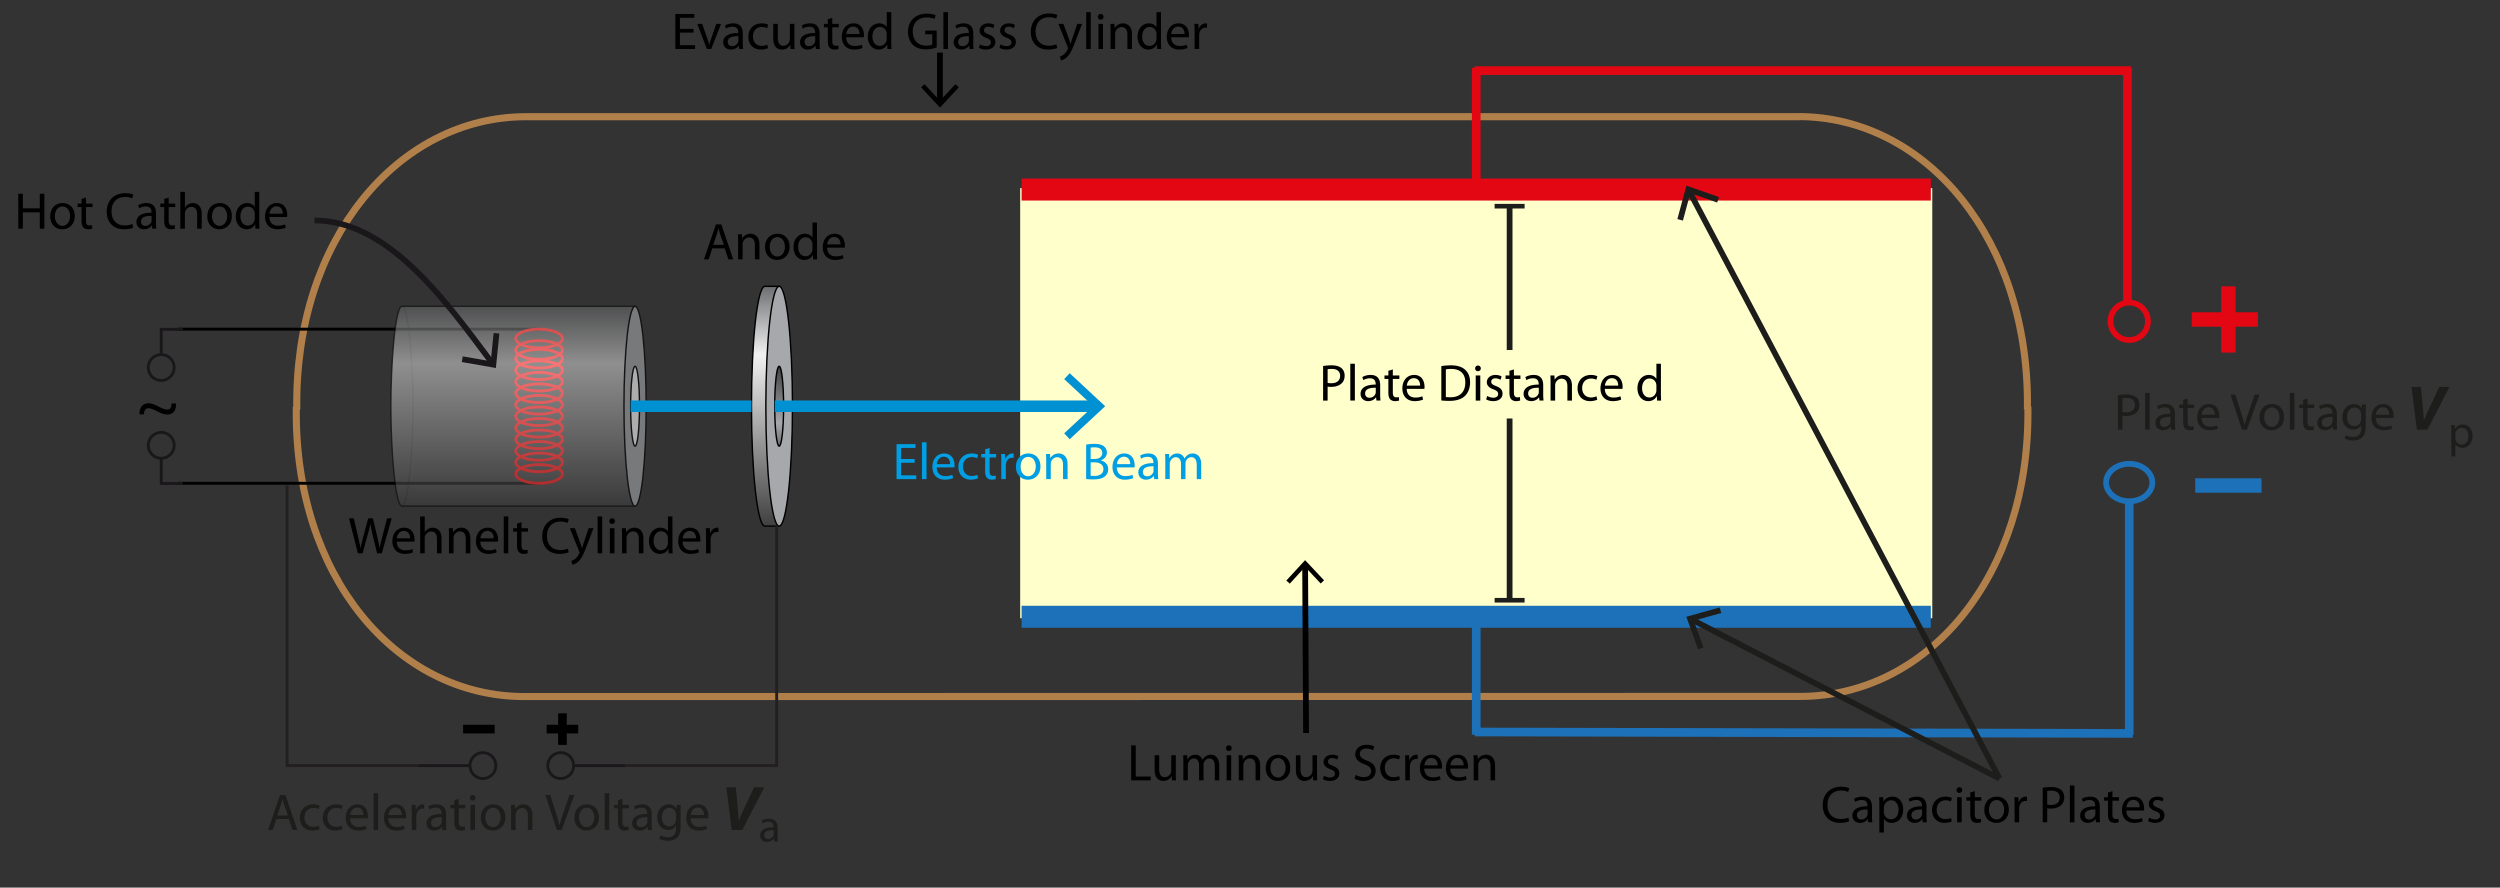 <svg xmlns="http://www.w3.org/2000/svg" width="867.5" height="308" viewBox="25.25 -54.75 867.5 308">
	<rect x="25.25" y="-54.75" width="867.5" height="308" fill="#333333" stroke="none"/>
	<g fill="none" stroke="#B17F4A" stroke-width="2.459" stroke-miterlimit="10">
		<path
			d="M128.073 86.349c-.953 58.811 34.735 100.604 79.116 100.604M128.243 87.332c-.953-58.81 35.148-101.587 79.529-101.587M728.927 86.305c.952 58.811-34.736 100.604-79.117 100.604M728.756 87.289c.954-58.811-35.147-101.587-79.528-101.587M207.772-14.255h442.124M207.189 186.953l442.621-.044" />
	</g>
	<path fill="#FFC" stroke="#FFC" d="M379.75 11.027h315.5v148.241h-315.5z" />
	<g fill="none">
		<ellipse stroke="red" cx="212.313" cy="66.706" rx="8.103" ry="3.241" />
		<ellipse stroke="red" cx="212.313" cy="69.706" rx="8.103" ry="3.241" />
		<ellipse stroke="red" cx="212.313" cy="73.706" rx="8.103" ry="3.241" />
		<ellipse stroke="red" cx="212.313" cy="77.706" rx="8.103" ry="3.241" />
		<ellipse stroke="red" cx="212.313" cy="81.706" rx="8.103" ry="3.241" />
		<ellipse stroke="red" cx="212.313" cy="85.706" rx="8.103" ry="3.241" />
		<ellipse stroke="red" cx="212.313" cy="89.706" rx="8.103" ry="3.241" />
		<ellipse stroke="red" cx="212.313" cy="93.706" rx="8.103" ry="3.241" />
		<ellipse stroke="red" cx="212.313" cy="97.706" rx="8.103" ry="3.242" />
		<ellipse stroke="red" cx="212.313" cy="101.706" rx="8.103" ry="3.242" />
		<ellipse stroke="red" cx="212.313" cy="105.706" rx="8.103" ry="3.242" />
		<path stroke="#000" d="M212.313 59.465H86.877" />
		<ellipse stroke="red" cx="212.313" cy="62.706" rx="8.103" ry="3.241" />
		<path stroke="#000" d="M212.313 112.947H86.877" />
		<ellipse stroke="red" cx="212.313" cy="109.706" rx="8.103" ry="3.242" />
	</g>
	<g opacity=".6">
		<path fill="none" stroke="#000" stroke-width=".5"
			d="M164.728 51.54c2.358 0 3.854 20.654 3.854 34.667 0 14.012-1.61 34.667-3.854 34.667" />
		<linearGradient id="prefix__a" gradientUnits="userSpaceOnUse" x1="725.949" y1="-378.172" x2="725.949" y2="-308.838"
			gradientTransform="matrix(1 0 0 -1 -522.701 -257.298)">
			<stop offset="0" stop-color="#404041" />
			<stop offset=".715" stop-color="#f1f1f2" />
			<stop offset="1" stop-color="#6d6e70" />
		</linearGradient>
		<path opacity=".8" fill="url(#prefix__a)" stroke="#000" stroke-width=".5"
			d="M245.617 120.873h-80.888c-2.354 0-3.852-19.545-3.852-34.667s1.498-34.667 3.852-34.667h80.888v69.334z" />
		<ellipse fill="#A6A8AB" stroke="#000" stroke-width=".5" cx="245.617" cy="86.206" rx="3.854" ry="34.667" />
		<ellipse fill="#FFF" stroke="#000" stroke-width=".5" cx="245.619" cy="86.206" rx="1.541" ry="13.868" />
	</g>
	<linearGradient id="prefix__b" gradientUnits="userSpaceOnUse" x1="813.517" y1="-385.105" x2="813.517" y2="-301.903"
		gradientTransform="matrix(1 0 0 -1 -522.701 -257.298)">
		<stop offset="0" stop-color="#404041" />
		<stop offset=".715" stop-color="#f1f1f2" />
		<stop offset="1" stop-color="#6d6e70" />
	</linearGradient>
	<path fill="url(#prefix__b)" stroke="#000" stroke-width=".5"
		d="M295.619 44.606v83.201h-4.983c-2.554 0-4.622-18.627-4.622-41.602 0-22.976 2.068-41.601 4.622-41.601l4.983.002z" />
	<ellipse fill="#A6A8AB" stroke="#000" stroke-width=".5" cx="295.619" cy="86.206" rx="4.621" ry="41.601" />
	<linearGradient id="prefix__c" gradientUnits="userSpaceOnUse" x1="818.32" y1="-357.373" x2="818.32" y2="-329.637"
		gradientTransform="matrix(1 0 0 -1 -522.701 -257.298)">
		<stop offset="0" stop-color="#6d6e70" />
		<stop offset=".285" stop-color="#a6a8ab" />
		<stop offset="1" stop-color="#404041" />
	</linearGradient>
	<ellipse fill="url(#prefix__c)" stroke="#000" stroke-width=".5" cx="295.619" cy="86.206" rx="1.541" ry="13.868" />
	<g fill="none">
		<g stroke="#1A171B">
			<circle cx="81.194" cy="99.776" r="4.5" />
			<circle cx="81.194" cy="72.776" r="4.5" />
			<path d="M81.194 68.276v-8.742h7.5M81.194 104.276v8.74h7.5" />
		</g>
		<g stroke="#1A171B">
			<circle cx="192.823" cy="210.911" r="4.5" />
			<circle cx="219.823" cy="210.911" r="4.5" />
			<path d="M224.323 210.911h18M188.323 210.911h-18" />
		</g>
		<path stroke="#231F20" d="M294.76 127.611v83.3h-52.437M124.885 113.722v97.189h45.438" />
	</g>
	<path fill="none" stroke="#1A171B" stroke-width="2" d="M134.38 21.75c25.788 0 45.783 28.281 61.643 49.464" />
	<path fill="#1A171B" d="M185.491 70.877l.344-1.972 9.713 1.703.988-9.813 1.992.202-1.206 11.951z" />
	<path
		d="M33.185 12.474v5.078h5.87v-5.078h1.584V24.61h-1.584v-5.69h-5.87v5.689H31.6V12.474h1.585zM51.186 20.18c0 3.223-2.25 4.627-4.339 4.627-2.34 0-4.177-1.729-4.177-4.483 0-2.899 1.927-4.609 4.321-4.609 2.503 0 4.195 1.818 4.195 4.465zm-6.896.09c0 1.909 1.081 3.349 2.629 3.349 1.512 0 2.646-1.422 2.646-3.385 0-1.476-.738-3.331-2.611-3.331-1.854.001-2.664 1.729-2.664 3.367zM55.091 13.806v2.088h2.269v1.207h-2.269v4.7c0 1.08.306 1.692 1.188 1.692.432 0 .685-.036.918-.108l.072 1.207a4.32 4.32 0 01-1.405.216c-.738 0-1.333-.252-1.71-.667-.432-.486-.612-1.26-.612-2.287v-4.753h-1.35v-1.207h1.35v-1.62l1.549-.468zM71.472 24.232c-.558.288-1.729.576-3.205.576-3.421 0-5.978-2.161-5.978-6.158 0-3.817 2.575-6.374 6.338-6.374 1.494 0 2.466.324 2.881.54l-.396 1.278c-.576-.288-1.422-.504-2.431-.504-2.845 0-4.735 1.819-4.735 5.006 0 2.989 1.71 4.879 4.646 4.879.972 0 1.944-.198 2.575-.504l.305 1.261zM79.391 22.521c0 .756.036 1.495.126 2.089h-1.422l-.126-1.098h-.054c-.486.684-1.422 1.296-2.665 1.296-1.765 0-2.665-1.243-2.665-2.503 0-2.106 1.873-3.259 5.239-3.241v-.18c0-.702-.198-2.017-1.98-1.999-.828 0-1.674.234-2.287.648l-.36-1.063c.72-.45 1.783-.756 2.881-.756 2.665 0 3.313 1.818 3.313 3.547v3.26zm-1.53-2.359c-1.729-.036-3.691.27-3.691 1.962 0 1.044.684 1.513 1.476 1.513 1.152 0 1.891-.72 2.143-1.458.054-.18.072-.36.072-.504v-1.513zM83.782 13.806v2.088h2.269v1.207h-2.269v4.7c0 1.08.306 1.692 1.188 1.692.432 0 .685-.036.918-.108l.072 1.207a4.318 4.318 0 01-1.404.216c-.738 0-1.332-.252-1.71-.667-.432-.486-.612-1.26-.612-2.287v-4.753h-1.35v-1.207h1.35v-1.62l1.548-.468zM87.832 11.826h1.584v5.456h.036c.252-.45.648-.864 1.134-1.134a3.247 3.247 0 011.62-.432c1.17 0 3.043.72 3.043 3.709v5.186h-1.584v-5.005c0-1.405-.522-2.575-2.017-2.575-1.026 0-1.818.72-2.125 1.566-.09.234-.108.468-.108.756v5.258h-1.584V11.826zM105.708 20.18c0 3.223-2.25 4.627-4.339 4.627-2.34 0-4.177-1.729-4.177-4.483 0-2.899 1.927-4.609 4.321-4.609 2.502 0 4.195 1.818 4.195 4.465zm-6.896.09c0 1.909 1.081 3.349 2.629 3.349 1.512 0 2.646-1.422 2.646-3.385 0-1.476-.738-3.331-2.611-3.331-1.854.001-2.664 1.729-2.664 3.367zM115.212 11.826v10.533c0 .774.036 1.656.072 2.25h-1.404l-.072-1.513h-.054c-.468.973-1.513 1.711-2.935 1.711-2.106 0-3.745-1.783-3.745-4.43-.018-2.898 1.801-4.663 3.907-4.663 1.351 0 2.233.63 2.629 1.314h.036v-5.204h1.566zm-1.567 7.616a2.81 2.81 0 00-.072-.667c-.234-.99-1.098-1.818-2.287-1.818-1.639 0-2.611 1.44-2.611 3.349 0 1.765.882 3.223 2.575 3.223 1.063 0 2.035-.721 2.323-1.891.054-.216.072-.432.072-.685v-1.511zM118.738 20.54c.036 2.143 1.386 3.025 2.989 3.025 1.134 0 1.836-.198 2.413-.45l.288 1.134c-.558.252-1.53.559-2.917.559-2.683 0-4.286-1.783-4.286-4.412 0-2.628 1.548-4.681 4.087-4.681 2.863 0 3.601 2.484 3.601 4.087 0 .324-.018.559-.054.738h-6.121zm4.645-1.134c.018-.99-.414-2.557-2.196-2.557-1.621 0-2.305 1.458-2.431 2.557h4.627z" />
	<path fill="#E30613" stroke="#E30613" stroke-width="7.622" stroke-miterlimit="10" d="M379.75 11.027h315.5" />
	<path fill="#1D71B8" stroke="#1D71B8" stroke-width="7.622" stroke-miterlimit="10" d="M379.75 159.268h315.5" />
	<path fill="#E30613" stroke="#E30613" stroke-width="3" stroke-miterlimit="10" d="M537.5 9.674v-40.927" />
	<path fill="#1D71B8" stroke="#1D71B8" stroke-width="3" stroke-miterlimit="10" d="M537.5 200.195v-40.927" />
	<path fill="#E30613" stroke="#E30613" stroke-width="5" stroke-miterlimit="10"
		d="M785.76 56.105h23M798.494 44.605v23" />
	<path fill="#1D71B8" stroke="#1D71B8" stroke-width="5" stroke-miterlimit="10" d="M786.994 113.722h23" />
	<circle fill="none" stroke="#E30613" stroke-width="2" stroke-miterlimit="10" cx="764.087" cy="56.747" r="6.5" />
	<ellipse fill="none" stroke="#1D71B8" stroke-width="2" stroke-miterlimit="10" cx="764.087" cy="112.695" rx="8.022"
		ry="6.5" />
	<path
		d="M484.369 72.256a18.154 18.154 0 013.007-.234c1.548 0 2.683.36 3.403 1.008.648.576 1.063 1.459 1.063 2.539 0 1.099-.324 1.963-.938 2.593-.846.883-2.178 1.332-3.709 1.332-.468 0-.9-.018-1.26-.107v4.861h-1.566V72.256zm1.566 5.852c.342.09.773.126 1.297.126 1.891 0 3.043-.937 3.043-2.575 0-1.62-1.152-2.395-2.863-2.395-.685 0-1.207.054-1.477.126v4.718zM493.801 71.463h1.585v12.784h-1.585V71.463zM504.171 82.158c0 .757.036 1.495.126 2.089h-1.422l-.127-1.099h-.053c-.486.685-1.424 1.297-2.666 1.297-1.764 0-2.664-1.242-2.664-2.503 0-2.106 1.873-3.259 5.239-3.241v-.18c0-.702-.198-2.017-1.98-1.999-.828 0-1.675.234-2.286.648l-.361-1.063c.721-.45 1.783-.756 2.881-.756 2.666 0 3.313 1.818 3.313 3.547v3.26zM502.64 79.8c-1.729-.036-3.691.27-3.691 1.963 0 1.044.685 1.512 1.477 1.512 1.152 0 1.891-.72 2.143-1.458.055-.18.072-.36.072-.504V79.8zM508.562 73.445v2.088h2.268v1.207h-2.268v4.699c0 1.08.305 1.692 1.188 1.692.432 0 .685-.036.918-.108l.072 1.207a4.346 4.346 0 01-1.404.216c-.738 0-1.332-.252-1.711-.666-.432-.486-.611-1.261-.611-2.287V76.74h-1.351v-1.207h1.351v-1.62l1.548-.468zM513.385 80.178c.036 2.143 1.386 3.025 2.989 3.025 1.134 0 1.836-.198 2.412-.45l.288 1.134c-.558.252-1.53.559-2.917.559-2.683 0-4.285-1.782-4.285-4.411s1.549-4.682 4.088-4.682c2.862 0 3.601 2.484 3.601 4.087 0 .324-.019.559-.054.738h-6.122zm4.646-1.134c.018-.99-.414-2.558-2.197-2.558-1.62 0-2.305 1.459-2.43 2.558h4.627zM525.39 72.292c.955-.162 2.09-.271 3.332-.271 2.25 0 3.854.54 4.915 1.513 1.099.99 1.729 2.395 1.729 4.357 0 1.98-.63 3.601-1.747 4.717-1.152 1.135-3.024 1.747-5.383 1.747-1.135 0-2.053-.055-2.846-.145V72.292zm1.568 10.731c.396.055.972.072 1.585.072 3.366 0 5.167-1.873 5.167-5.149.019-2.863-1.603-4.682-4.915-4.682-.811 0-1.423.072-1.837.162v9.597zM539.09 73.084c0 .54-.379.972-1.008.972-.576 0-.955-.432-.955-.972s.396-.99.99-.99c.576 0 .973.432.973.99zm-1.765 11.163v-8.715h1.585v8.715h-1.585zM541.32 82.645c.486.288 1.314.612 2.107.612 1.135 0 1.674-.559 1.674-1.297 0-.756-.449-1.152-1.602-1.584-1.585-.576-2.323-1.423-2.323-2.467 0-1.404 1.152-2.557 3.007-2.557.883 0 1.656.234 2.125.54l-.379 1.152a3.374 3.374 0 00-1.781-.522c-.938 0-1.441.54-1.441 1.188 0 .721.504 1.045 1.639 1.495 1.494.558 2.287 1.313 2.287 2.61 0 1.549-1.207 2.629-3.241 2.629-.954 0-1.837-.252-2.448-.612l.376-1.187zM550.574 73.445v2.088h2.268v1.207h-2.268v4.699c0 1.08.305 1.692 1.188 1.692.432 0 .685-.036.918-.108l.072 1.207a4.346 4.346 0 01-1.404.216c-.738 0-1.332-.252-1.711-.666-.432-.486-.611-1.261-.611-2.287V76.74h-1.351v-1.207h1.351v-1.62l1.548-.468zM560.744 82.158c0 .757.037 1.495.127 2.089h-1.423l-.126-1.099h-.054c-.486.685-1.423 1.297-2.665 1.297-1.765 0-2.664-1.242-2.664-2.503 0-2.106 1.872-3.259 5.238-3.241v-.18c0-.702-.197-2.017-1.98-1.999-.828 0-1.674.234-2.286.648l-.36-1.063c.721-.45 1.783-.756 2.881-.756 2.665 0 3.313 1.818 3.313 3.547v3.26zm-1.529-2.358c-1.729-.036-3.691.27-3.691 1.963 0 1.044.684 1.512 1.477 1.512 1.152 0 1.891-.72 2.143-1.458.054-.18.072-.36.072-.504V79.8zM563.299 77.892c0-.919-.018-1.639-.072-2.359h1.404l.09 1.44h.037c.432-.81 1.439-1.62 2.881-1.62 1.205 0 3.078.72 3.078 3.709v5.186h-1.584v-5.023c0-1.404-.522-2.575-2.018-2.575-1.025 0-1.836.738-2.124 1.621a2.305 2.305 0 00-.108.738v5.239h-1.584v-6.356zM579.5 83.942c-.414.197-1.332.504-2.502.504-2.629 0-4.34-1.782-4.34-4.447 0-2.683 1.836-4.646 4.682-4.646.936 0 1.764.234 2.197.468l-.361 1.207c-.377-.198-.972-.415-1.836-.415-1.998 0-3.079 1.495-3.079 3.296 0 2.017 1.296 3.259 3.024 3.259.9 0 1.495-.217 1.945-.414l.27 1.188zM582.127 80.178c.035 2.143 1.387 3.025 2.988 3.025 1.135 0 1.837-.198 2.413-.45l.288 1.134c-.559.252-1.53.559-2.916.559-2.684 0-4.286-1.782-4.286-4.411s1.548-4.682 4.087-4.682c2.863 0 3.602 2.484 3.602 4.087 0 .324-.018.559-.055.738h-6.121zm4.644-1.134c.019-.99-.414-2.558-2.195-2.558-1.621 0-2.305 1.459-2.432 2.558h4.627zM601.587 71.463v10.533c0 .774.036 1.657.071 2.251h-1.404l-.072-1.513h-.053c-.469.973-1.514 1.711-2.936 1.711-2.106 0-3.745-1.782-3.745-4.43-.019-2.898 1.801-4.663 3.907-4.663 1.351 0 2.232.63 2.629 1.314h.036v-5.204h1.567zm-1.567 7.616c0-.197-.019-.468-.072-.666-.233-.99-1.099-1.818-2.286-1.818-1.639 0-2.611 1.44-2.611 3.349 0 1.765.883 3.224 2.574 3.224 1.063 0 2.035-.721 2.323-1.891a2.76 2.76 0 00.072-.685v-1.513z" />
	<g fill="#009FE3">
		<path
			d="M342.635 105.811h-4.699v4.375h5.257v1.314h-6.842V99.365h6.572v1.314h-4.987v3.835h4.699v1.297zM345.171 98.716h1.584V111.5h-1.584V98.716zM350.301 107.431c.036 2.143 1.386 3.025 2.989 3.025 1.134 0 1.836-.198 2.413-.45l.288 1.134c-.558.252-1.53.559-2.917.559-2.683 0-4.285-1.782-4.285-4.411s1.549-4.682 4.087-4.682c2.863 0 3.601 2.484 3.601 4.087 0 .324-.018.559-.054.738h-6.122zm4.646-1.134c.018-.99-.415-2.558-2.197-2.558-1.621 0-2.305 1.459-2.431 2.558h4.628zM364.649 111.195c-.414.197-1.333.504-2.503.504-2.629 0-4.339-1.782-4.339-4.447 0-2.683 1.836-4.646 4.682-4.646.936 0 1.764.234 2.197.468l-.36 1.207c-.378-.198-.972-.415-1.836-.415-1.999 0-3.079 1.495-3.079 3.296 0 2.017 1.296 3.259 3.025 3.259.9 0 1.495-.217 1.945-.414l.268 1.188zM368.643 100.698v2.088h2.269v1.207h-2.269v4.699c0 1.08.306 1.692 1.188 1.692.432 0 .685-.036.918-.108l.072 1.207a4.346 4.346 0 01-1.404.216c-.738 0-1.332-.252-1.71-.666-.432-.486-.612-1.261-.612-2.287v-4.753h-1.35v-1.207h1.35v-1.62l1.548-.468zM372.693 105.504c0-1.026-.018-1.908-.072-2.719h1.387l.072 1.729h.054c.396-1.17 1.368-1.908 2.431-1.908.162 0 .288.018.432.036v1.494c-.162-.036-.324-.036-.54-.036-1.117 0-1.909.828-2.125 2.017a4.739 4.739 0 00-.054.738v4.646h-1.584v-5.997zM386.284 107.071c0 3.224-2.25 4.628-4.339 4.628-2.34 0-4.177-1.729-4.177-4.483 0-2.899 1.927-4.609 4.321-4.609 2.503-.001 4.195 1.817 4.195 4.464zm-6.896.09c0 1.908 1.081 3.349 2.629 3.349 1.512 0 2.646-1.423 2.646-3.385 0-1.477-.738-3.331-2.611-3.331-1.854 0-2.664 1.729-2.664 3.367zM388.28 105.145c0-.919-.018-1.639-.072-2.359h1.405l.09 1.44h.036c.432-.81 1.44-1.62 2.88-1.62 1.207 0 3.079.72 3.079 3.709v5.186h-1.585v-5.023c0-1.404-.521-2.575-2.016-2.575-1.026 0-1.836.738-2.125 1.621a2.278 2.278 0 00-.108.738v5.239h-1.584v-6.356zM402.14 99.545c.684-.162 1.781-.271 2.862-.271 1.566 0 2.575.271 3.313.882.629.469 1.025 1.188 1.025 2.143 0 1.188-.792 2.215-2.053 2.665v.054c1.152.271 2.503 1.225 2.503 3.025 0 1.044-.414 1.854-1.044 2.431-.828.774-2.197 1.135-4.178 1.135-1.08 0-1.908-.072-2.43-.145V99.545zm1.567 4.969h1.422c1.639 0 2.611-.882 2.611-2.053 0-1.404-1.063-1.98-2.647-1.98-.72 0-1.134.055-1.386.108v3.925zm0 5.798c.323.054.756.072 1.314.072 1.619 0 3.114-.595 3.114-2.358 0-1.639-1.423-2.341-3.133-2.341h-1.296v4.627zM412.797 107.431c.035 2.143 1.386 3.025 2.988 3.025 1.135 0 1.836-.198 2.412-.45l.289 1.134c-.559.252-1.531.559-2.918.559-2.682 0-4.285-1.782-4.285-4.411s1.549-4.682 4.088-4.682c2.863 0 3.602 2.484 3.602 4.087 0 .324-.019.559-.055.738h-6.121zm4.644-1.134c.018-.99-.414-2.558-2.196-2.558-1.62 0-2.305 1.459-2.431 2.558h4.627zM427.053 109.411c0 .757.036 1.495.126 2.089h-1.422l-.127-1.099h-.053c-.486.685-1.424 1.297-2.666 1.297-1.764 0-2.664-1.242-2.664-2.503 0-2.106 1.873-3.259 5.239-3.241v-.18c0-.702-.198-2.017-1.98-1.999-.828 0-1.675.234-2.286.648l-.361-1.063c.721-.45 1.783-.756 2.881-.756 2.666 0 3.313 1.818 3.313 3.547v3.26zm-1.53-2.358c-1.729-.036-3.691.27-3.691 1.963 0 1.044.685 1.512 1.477 1.512 1.152 0 1.891-.72 2.143-1.458.055-.18.072-.36.072-.504v-1.513zM429.607 105.145c0-.919-.035-1.639-.072-2.359h1.387l.072 1.423h.055c.486-.828 1.296-1.603 2.754-1.603 1.171 0 2.07.72 2.449 1.746h.035a3.45 3.45 0 01.991-1.134c.522-.396 1.08-.612 1.908-.612 1.171 0 2.881.756 2.881 3.781v5.113h-1.548v-4.915c0-1.693-.631-2.684-1.891-2.684-.918 0-1.604.667-1.891 1.423a2.704 2.704 0 00-.127.792v5.384h-1.548v-5.222c0-1.387-.612-2.377-1.818-2.377-.973 0-1.71.793-1.963 1.585-.09.216-.126.504-.126.774v5.239h-1.549v-6.354z" />
	</g>
	<path fill="#E30613" stroke="#E30613" stroke-width="3" d="M537-30.253h227.704" />
	<path fill="#1D71B8" stroke="#1D71B8" stroke-width="3" d="M537 199.247l228.321.5" />
	<path fill="#E30613" stroke="#E30613" stroke-width="3" d="M763.469-31.253v81.5" />
	<path fill="#1D71B8" stroke="#1D71B8" stroke-width="3" d="M764.087 200.247v-81.052" />
	<g>
		<path
			d="M73.64 89.021c-.078-2.548 1.326-3.848 3.068-3.848.962 0 1.976.312 3.484 1.118 1.274.65 2.236 1.092 3.198 1.092.936 0 1.378-.728 1.404-2.132h1.534c.13 2.86-1.352 3.848-2.99 3.848-.936 0-2.08-.338-3.614-1.144-.988-.52-2.08-1.066-3.042-1.066-.884 0-1.456.78-1.482 2.132h-1.56z" />
	</g>
	<g>
		<path fill="#1D1D1B" d="M549.086 15.997v50.709" />
		<path fill="none" stroke="#1D1D1B" stroke-width="2" stroke-miterlimit="10" d="M549.086 16.797v49.909" />
		<path fill="#1D1D1B" d="M543.885 15.997h10.4v1.6h-10.4z" />
	</g>
	<g>
		<path fill="none" stroke="#1D1D1B" stroke-width="2" stroke-miterlimit="10" d="M549.086 90.465v63.066" />
		<path fill="#1D1D1B" d="M543.885 152.731h10.4v1.6h-10.4z" />
	</g>
	<g>
		<path fill="none" stroke="#000" stroke-width="2" d="M478.128 141.359l.323 58.248" />
		<path d="M471.613 146.697l1.178 1.084 5.339-5.808 5.403 5.749 1.166-1.098-6.583-7z" />
	</g>
	<g>
		<path
			d="M417.768 203.897h1.584v10.821h5.186v1.314h-6.77v-12.135zM433.251 213.638c0 .918.019 1.71.072 2.395h-1.404l-.09-1.423h-.036c-.396.703-1.333 1.621-2.881 1.621-1.369 0-3.007-.774-3.007-3.817v-5.096h1.584v4.808c0 1.656.522 2.791 1.944 2.791 1.063 0 1.801-.738 2.089-1.459.09-.216.145-.504.145-.81v-5.33h1.584v6.32zM435.877 209.677c0-.919-.036-1.639-.072-2.359h1.387l.072 1.423h.054c.486-.828 1.296-1.603 2.755-1.603 1.17 0 2.07.72 2.448 1.746h.036a3.46 3.46 0 01.99-1.134c.522-.396 1.081-.612 1.909-.612 1.17 0 2.881.756 2.881 3.781v5.113h-1.549v-4.915c0-1.693-.63-2.684-1.891-2.684-.918 0-1.603.667-1.891 1.423a2.704 2.704 0 00-.126.792v5.384h-1.548v-5.222c0-1.387-.612-2.377-1.819-2.377-.972 0-1.71.793-1.962 1.585-.091.216-.126.504-.126.774v5.239h-1.549v-6.354zM452.653 204.869c0 .54-.378.972-1.009.972-.576 0-.954-.432-.954-.972s.396-.99.99-.99c.577 0 .973.432.973.99zm-1.765 11.163v-8.715h1.584v8.715h-1.584zM455.1 209.677c0-.919-.018-1.639-.072-2.359h1.404l.09 1.44h.036c.433-.81 1.44-1.62 2.881-1.62 1.207 0 3.079.72 3.079 3.709v5.186h-1.584v-5.023c0-1.404-.522-2.575-2.017-2.575-1.026 0-1.837.738-2.125 1.621a2.278 2.278 0 00-.108.738v5.239H455.1v-6.356zM472.977 211.603c0 3.224-2.251 4.628-4.34 4.628-2.341 0-4.177-1.729-4.177-4.483 0-2.899 1.926-4.609 4.321-4.609 2.503-.001 4.196 1.817 4.196 4.464zm-6.896.091c0 1.908 1.08 3.349 2.629 3.349 1.513 0 2.646-1.423 2.646-3.385 0-1.477-.738-3.331-2.61-3.331-1.855-.001-2.665 1.728-2.665 3.367zM482.264 213.638c0 .918.019 1.71.072 2.395h-1.404l-.09-1.423h-.036c-.396.703-1.333 1.621-2.881 1.621-1.369 0-3.007-.774-3.007-3.817v-5.096h1.584v4.808c0 1.656.522 2.791 1.944 2.791 1.063 0 1.801-.738 2.089-1.459.09-.216.145-.504.145-.81v-5.33h1.584v6.32zM484.675 214.43c.486.288 1.314.612 2.106.612 1.134 0 1.675-.559 1.675-1.297 0-.756-.45-1.152-1.603-1.584-1.585-.576-2.323-1.423-2.323-2.467 0-1.404 1.152-2.557 3.007-2.557.883 0 1.657.234 2.125.54l-.378 1.152a3.382 3.382 0 00-1.783-.522c-.936 0-1.44.54-1.44 1.188 0 .721.505 1.045 1.639 1.494 1.495.559 2.287 1.314 2.287 2.611 0 1.549-1.207 2.629-3.241 2.629-.954 0-1.837-.252-2.449-.612l.378-1.187zM495.689 214.124c.702.45 1.711.792 2.791.792 1.603 0 2.539-.847 2.539-2.07 0-1.117-.648-1.783-2.287-2.396-1.98-.72-3.204-1.765-3.204-3.457 0-1.891 1.566-3.295 3.925-3.295 1.225 0 2.143.288 2.665.595l-.433 1.278c-.378-.234-1.188-.576-2.286-.576-1.657 0-2.287.99-2.287 1.818 0 1.135.738 1.692 2.413 2.341 2.052.792 3.078 1.782 3.078 3.564 0 1.873-1.368 3.512-4.23 3.512-1.171 0-2.449-.36-3.098-.792l.414-1.314zM511.027 215.727c-.414.197-1.333.504-2.503.504-2.629 0-4.339-1.783-4.339-4.447 0-2.683 1.836-4.646 4.681-4.646.937 0 1.765.234 2.197.468l-.36 1.207c-.378-.198-.973-.414-1.837-.414-1.998 0-3.078 1.494-3.078 3.295 0 2.017 1.296 3.259 3.024 3.259.9 0 1.494-.216 1.944-.414l.271 1.188zM512.88 210.036c0-1.026-.018-1.908-.072-2.719h1.387l.072 1.729h.054c.396-1.17 1.368-1.908 2.431-1.908.162 0 .288.018.432.036v1.494c-.161-.036-.323-.036-.54-.036-1.116 0-1.908.828-2.124 2.017a4.734 4.734 0 00-.055.738v4.646h-1.584v-5.997zM519.468 211.963c.036 2.143 1.387 3.025 2.989 3.025 1.135 0 1.837-.198 2.413-.45l.288 1.134c-.559.252-1.531.559-2.917.559-2.683 0-4.285-1.783-4.285-4.411 0-2.629 1.548-4.682 4.087-4.682 2.862 0 3.601 2.484 3.601 4.087 0 .324-.018.559-.054.738h-6.122zm4.645-1.134c.019-.991-.414-2.558-2.196-2.558-1.621 0-2.305 1.459-2.431 2.558h4.627zM528.485 211.963c.036 2.143 1.387 3.025 2.989 3.025 1.135 0 1.837-.198 2.413-.45l.288 1.134c-.559.252-1.531.559-2.917.559-2.683 0-4.285-1.783-4.285-4.411 0-2.629 1.548-4.682 4.087-4.682 2.862 0 3.601 2.484 3.601 4.087 0 .324-.018.559-.054.738h-6.122zm4.646-1.134c.019-.991-.414-2.558-2.196-2.558-1.621 0-2.305 1.459-2.431 2.558h4.627zM536.621 209.677c0-.919-.019-1.639-.072-2.359h1.404l.091 1.44h.035c.433-.81 1.44-1.62 2.881-1.62 1.207 0 3.079.72 3.079 3.709v5.186h-1.584v-5.023c0-1.404-.522-2.575-2.017-2.575-1.026 0-1.837.738-2.125 1.621a2.278 2.278 0 00-.108.738v5.239h-1.584v-6.356z" />
	</g>
	<path stroke="#000" stroke-width="3" d="M196.9 198.247h-10.945M225.888 198.247h-10.945M220.416 192.775v10.946" />
	<g>
		<path
			d="M265.884-43.439h-4.699v4.375h5.257v1.314H259.6v-12.136h6.572v1.314h-4.987v3.835h4.699v1.298zM268.906-46.465l1.71 4.88c.288.81.522 1.53.702 2.25h.054c.198-.72.45-1.44.738-2.25l1.693-4.88h1.656l-3.421 8.715h-1.513l-3.313-8.715h1.694zM283.002-39.839c0 .756.036 1.495.126 2.089h-1.422l-.126-1.098h-.054c-.486.684-1.422 1.296-2.665 1.296-1.765 0-2.665-1.243-2.665-2.503 0-2.106 1.873-3.259 5.239-3.241v-.18c0-.702-.198-2.017-1.98-1.999-.828 0-1.674.234-2.287.648l-.36-1.063c.72-.45 1.783-.756 2.881-.756 2.665 0 3.313 1.818 3.313 3.547v3.26zm-1.531-2.358c-1.729-.036-3.691.27-3.691 1.962 0 1.044.684 1.513 1.476 1.513 1.152 0 1.891-.72 2.143-1.458.054-.18.072-.36.072-.504v-1.513zM291.768-38.056c-.414.198-1.333.504-2.503.504-2.629 0-4.339-1.783-4.339-4.447 0-2.683 1.837-4.646 4.682-4.646.936 0 1.765.234 2.196.468l-.36 1.207c-.378-.198-.972-.414-1.836-.414-1.999 0-3.079 1.495-3.079 3.295 0 2.017 1.296 3.259 3.025 3.259.9 0 1.495-.216 1.945-.415l.269 1.189zM300.912-40.144c0 .918.018 1.71.072 2.395h-1.404l-.09-1.422h-.036c-.396.702-1.332 1.621-2.881 1.621-1.368 0-3.007-.774-3.007-3.817v-5.096h1.584v4.808c0 1.657.522 2.791 1.945 2.791 1.062 0 1.8-.738 2.088-1.458.09-.216.144-.504.144-.81v-5.33h1.584v6.318zM309.659-39.839c0 .756.036 1.495.126 2.089h-1.423l-.126-1.098h-.054c-.486.684-1.423 1.296-2.665 1.296-1.765 0-2.665-1.243-2.665-2.503 0-2.106 1.873-3.259 5.239-3.241v-.18c0-.702-.198-2.017-1.98-1.999-.828 0-1.674.234-2.287.648l-.36-1.063c.72-.45 1.783-.756 2.881-.756 2.665 0 3.313 1.818 3.313 3.547v3.26zm-1.53-2.358c-1.729-.036-3.691.27-3.691 1.962 0 1.044.684 1.513 1.476 1.513 1.152 0 1.891-.72 2.143-1.458.054-.18.072-.36.072-.504v-1.513zM314.051-48.553v2.088h2.269v1.207h-2.269v4.7c0 1.08.306 1.692 1.188 1.692.432 0 .685-.036.918-.108l.072 1.207a4.32 4.32 0 01-1.405.216c-.738 0-1.333-.252-1.71-.667-.432-.486-.612-1.26-.612-2.287v-4.753h-1.35v-1.207h1.35v-1.62l1.549-.468zM318.874-41.819c.036 2.143 1.386 3.025 2.989 3.025 1.134 0 1.836-.198 2.413-.45l.288 1.134c-.558.252-1.53.559-2.917.559-2.683 0-4.286-1.783-4.286-4.412 0-2.628 1.548-4.681 4.087-4.681 2.863 0 3.601 2.484 3.601 4.087 0 .324-.018.559-.054.738h-6.121zm4.645-1.134c.018-.99-.414-2.557-2.196-2.557-1.621 0-2.305 1.458-2.431 2.557h4.627zM334.518-50.533V-40c0 .774.036 1.656.072 2.25h-1.404l-.072-1.513h-.054c-.468.973-1.513 1.711-2.935 1.711-2.106 0-3.745-1.783-3.745-4.43-.018-2.898 1.801-4.663 3.907-4.663 1.351 0 2.233.63 2.629 1.314h.036v-5.204h1.566zm-1.566 7.616a2.81 2.81 0 00-.072-.667c-.234-.99-1.098-1.818-2.287-1.818-1.639 0-2.611 1.44-2.611 3.349 0 1.765.882 3.223 2.575 3.223 1.063 0 2.035-.721 2.323-1.891.054-.216.072-.432.072-.685v-1.511zM350.286-38.29c-.702.27-2.106.666-3.745.666-1.836 0-3.349-.468-4.537-1.603-1.044-1.008-1.693-2.629-1.693-4.519 0-3.619 2.503-6.266 6.572-6.266 1.404 0 2.521.306 3.043.558l-.396 1.278c-.648-.306-1.458-.522-2.683-.522-2.953 0-4.879 1.836-4.879 4.879 0 3.079 1.836 4.897 4.681 4.897 1.026 0 1.729-.144 2.089-.324v-3.619h-2.449v-1.261h3.997v5.836zM352.606-50.533h1.584v12.784h-1.584v-12.784zM362.975-39.839c0 .756.036 1.495.126 2.089h-1.422l-.126-1.098h-.054c-.486.684-1.422 1.296-2.665 1.296-1.765 0-2.665-1.243-2.665-2.503 0-2.106 1.873-3.259 5.239-3.241v-.18c0-.702-.198-2.017-1.98-1.999-.828 0-1.674.234-2.287.648l-.36-1.063c.72-.45 1.783-.756 2.881-.756 2.665 0 3.313 1.818 3.313 3.547v3.26zm-1.53-2.358c-1.729-.036-3.691.27-3.691 1.962 0 1.044.684 1.513 1.476 1.513 1.152 0 1.891-.72 2.143-1.458.054-.18.072-.36.072-.504v-1.513zM365.313-39.352c.486.288 1.314.612 2.107.612 1.134 0 1.674-.558 1.674-1.296 0-.756-.45-1.152-1.603-1.584-1.584-.576-2.323-1.422-2.323-2.467 0-1.404 1.152-2.557 3.007-2.557.882 0 1.656.234 2.125.54l-.378 1.152a3.375 3.375 0 00-1.782-.522c-.937 0-1.44.54-1.44 1.188 0 .72.504 1.044 1.638 1.495 1.495.558 2.287 1.314 2.287 2.611 0 1.548-1.206 2.629-3.241 2.629-.954 0-1.836-.252-2.449-.612l.378-1.189zM372.441-39.352c.486.288 1.314.612 2.107.612 1.134 0 1.674-.558 1.674-1.296 0-.756-.45-1.152-1.603-1.584-1.584-.576-2.323-1.422-2.323-2.467 0-1.404 1.152-2.557 3.007-2.557.882 0 1.656.234 2.125.54l-.378 1.152a3.375 3.375 0 00-1.782-.522c-.937 0-1.44.54-1.44 1.188 0 .72.504 1.044 1.638 1.495 1.495.558 2.287 1.314 2.287 2.611 0 1.548-1.206 2.629-3.241 2.629-.954 0-1.836-.252-2.449-.612l.378-1.189zM392.118-38.128c-.558.288-1.729.576-3.205.576-3.421 0-5.978-2.161-5.978-6.158 0-3.817 2.575-6.374 6.338-6.374 1.494 0 2.466.324 2.881.54l-.396 1.278c-.576-.288-1.422-.504-2.431-.504-2.845 0-4.735 1.819-4.735 5.006 0 2.989 1.71 4.879 4.646 4.879.972 0 1.944-.198 2.575-.504l.305 1.261zM394.258-46.465l1.891 5.15c.216.576.432 1.26.576 1.782h.036c.161-.522.342-1.188.558-1.818l1.729-5.114h1.675l-2.377 6.212c-1.134 2.989-1.908 4.501-2.989 5.456-.791.666-1.548.936-1.943 1.008l-.396-1.314a4.203 4.203 0 001.387-.774c.432-.342.953-.954 1.332-1.765.072-.162.126-.288.126-.378 0-.09-.036-.216-.126-.414l-3.205-8.031h1.726zM402.16-50.533h1.584v12.784h-1.584v-12.784zM408.172-48.913c0 .54-.378.972-1.008.972-.576 0-.955-.432-.955-.972 0-.541.396-.991.99-.991.576 0 .973.433.973.991zm-1.764 11.163v-8.715h1.584v8.715h-1.584zM410.619-44.106c0-.918-.018-1.638-.072-2.359h1.405l.09 1.44h.036c.432-.81 1.44-1.62 2.881-1.62 1.206 0 3.078.72 3.078 3.709v5.186h-1.584v-5.023c0-1.404-.521-2.575-2.017-2.575-1.026 0-1.837.738-2.124 1.621a2.278 2.278 0 00-.108.738v5.24h-1.585v-6.357zM428.117-50.533V-40c0 .774.036 1.656.072 2.25h-1.404l-.072-1.513h-.054c-.468.973-1.513 1.711-2.935 1.711-2.107 0-3.746-1.783-3.746-4.43-.018-2.898 1.801-4.663 3.908-4.663 1.35 0 2.232.63 2.629 1.314h.035v-5.204h1.567zm-1.566 7.616a2.81 2.81 0 00-.072-.667c-.233-.99-1.098-1.818-2.286-1.818-1.639 0-2.61 1.44-2.61 3.349 0 1.765.882 3.223 2.574 3.223 1.063 0 2.035-.721 2.322-1.891.055-.216.072-.432.072-.685v-1.511zM431.643-41.819c.036 2.143 1.386 3.025 2.989 3.025 1.134 0 1.836-.198 2.412-.45l.288 1.134c-.558.252-1.53.559-2.917.559-2.683 0-4.285-1.783-4.285-4.412 0-2.628 1.549-4.681 4.088-4.681 2.862 0 3.601 2.484 3.601 4.087 0 .324-.019.559-.054.738h-6.122zm4.646-1.134c.018-.99-.414-2.557-2.197-2.557-1.62 0-2.305 1.458-2.43 2.557h4.627zM439.779-43.745c0-1.026-.018-1.909-.072-2.719h1.387l.072 1.729h.054c.396-1.17 1.368-1.908 2.431-1.908.162 0 .288.018.432.036v1.494c-.162-.036-.324-.036-.539-.036-1.117 0-1.909.829-2.125 2.017a4.734 4.734 0 00-.055.738v4.646h-1.584v-5.997z" />
	</g>
	<path fill="#0091D3" stroke="#0091D3" stroke-width="4" d="M244.078 86.206l41.935-.001" />
	<g>
		<path fill="none" stroke="#0091D3" stroke-width="4" d="M294.078 86.206l111.636-.001" />
		<path fill="#0091D3" d="M396.435 97.657l-1.91-2.051 10.113-9.398-10.113-9.401 1.91-2.05 12.315 11.451z" />
	</g>
	<g>
		<path
			d="M272.414 31.433l-1.26 3.817h-1.621l4.141-12.136h1.873l4.141 12.136h-1.674l-1.296-3.817h-4.304zm3.997-1.224l-1.207-3.493c-.27-.792-.45-1.512-.63-2.214h-.036c-.18.702-.36 1.458-.612 2.196l-1.188 3.511h3.673zM281.36 28.894c0-.918-.018-1.638-.072-2.359h1.405l.09 1.44h.036c.432-.81 1.44-1.62 2.881-1.62 1.206 0 3.079.72 3.079 3.709v5.186h-1.584v-5.023c0-1.404-.522-2.575-2.017-2.575-1.026 0-1.836.738-2.125 1.621a2.278 2.278 0 00-.108.738v5.24h-1.584v-6.357zM299.236 30.821c0 3.223-2.25 4.627-4.339 4.627-2.34 0-4.177-1.729-4.177-4.483 0-2.899 1.927-4.609 4.321-4.609 2.503 0 4.195 1.818 4.195 4.465zm-6.896.09c0 1.909 1.081 3.349 2.629 3.349 1.512 0 2.646-1.422 2.646-3.385 0-1.476-.738-3.331-2.611-3.331-1.854 0-2.664 1.729-2.664 3.367zM308.74 22.467V33c0 .774.036 1.656.072 2.25h-1.404l-.072-1.513h-.054c-.468.973-1.513 1.711-2.935 1.711-2.106 0-3.745-1.783-3.745-4.43-.018-2.898 1.801-4.663 3.907-4.663 1.351 0 2.233.63 2.629 1.314h.036v-5.204h1.566zm-1.566 7.616a2.81 2.81 0 00-.072-.667c-.234-.99-1.098-1.818-2.287-1.818-1.639 0-2.611 1.44-2.611 3.349 0 1.765.882 3.223 2.575 3.223 1.063 0 2.035-.721 2.323-1.891.054-.216.072-.432.072-.685v-1.511zM312.266 31.181c.036 2.143 1.386 3.025 2.989 3.025 1.134 0 1.836-.198 2.413-.45l.288 1.134c-.558.252-1.53.559-2.917.559-2.683 0-4.286-1.783-4.286-4.412 0-2.628 1.548-4.681 4.087-4.681 2.863 0 3.601 2.484 3.601 4.087 0 .324-.018.559-.054.738h-6.121zm4.645-1.134c.018-.99-.414-2.557-2.196-2.557-1.621 0-2.305 1.458-2.431 2.557h4.627z" />
	</g>
	<g>
		<path
			d="M149.432 137.25l-3.079-12.136h1.657l1.44 6.14c.36 1.512.684 3.025.9 4.195h.036c.198-1.206.576-2.646.99-4.213l1.621-6.122h1.639l1.476 6.158c.342 1.44.667 2.881.847 4.159h.036c.252-1.333.594-2.683.972-4.195l1.603-6.122h1.603l-3.439 12.136h-1.638l-1.531-6.32c-.378-1.548-.63-2.737-.792-3.961h-.036c-.198 1.207-.486 2.395-.937 3.961l-1.729 6.32h-1.639zM162.914 133.181c.036 2.143 1.386 3.025 2.989 3.025 1.134 0 1.836-.198 2.413-.45l.288 1.134c-.558.252-1.53.559-2.917.559-2.683 0-4.286-1.783-4.286-4.412 0-2.628 1.548-4.681 4.087-4.681 2.863 0 3.601 2.484 3.601 4.087 0 .324-.018.559-.054.738h-6.121zm4.645-1.134c.018-.99-.414-2.557-2.196-2.557-1.621 0-2.305 1.458-2.431 2.557h4.627zM171.05 124.467h1.584v5.456h.036c.252-.45.648-.864 1.134-1.134a3.248 3.248 0 011.621-.432c1.17 0 3.042.72 3.042 3.709v5.186h-1.584v-5.005c0-1.405-.522-2.575-2.017-2.575-1.026 0-1.818.72-2.125 1.566-.09.234-.108.468-.108.756v5.258h-1.584v-12.785zM181.04 130.894c0-.918-.018-1.638-.072-2.359h1.405l.09 1.44h.036c.432-.81 1.44-1.62 2.881-1.62 1.206 0 3.079.72 3.079 3.709v5.186h-1.584v-5.023c0-1.404-.522-2.575-2.017-2.575-1.026 0-1.836.738-2.125 1.621a2.278 2.278 0 00-.108.738v5.24h-1.584v-6.357zM191.912 133.181c.036 2.143 1.386 3.025 2.989 3.025 1.134 0 1.836-.198 2.413-.45l.288 1.134c-.558.252-1.53.559-2.917.559-2.683 0-4.285-1.783-4.285-4.412 0-2.628 1.549-4.681 4.087-4.681 2.863 0 3.601 2.484 3.601 4.087 0 .324-.018.559-.054.738h-6.122zm4.645-1.134c.018-.99-.415-2.557-2.197-2.557-1.621 0-2.305 1.458-2.431 2.557h4.628zM200.048 124.467h1.584v12.784h-1.584v-12.784zM206.204 126.447v2.088h2.269v1.207h-2.269v4.7c0 1.08.306 1.692 1.188 1.692.432 0 .685-.036.918-.108l.072 1.207a4.318 4.318 0 01-1.404.216c-.738 0-1.332-.252-1.71-.667-.432-.486-.612-1.26-.612-2.287v-4.753h-1.35v-1.207h1.35v-1.62l1.548-.468zM222.586 136.872c-.558.288-1.729.576-3.205.576-3.421 0-5.978-2.161-5.978-6.158 0-3.817 2.575-6.374 6.338-6.374 1.495 0 2.467.324 2.881.54l-.396 1.278c-.576-.288-1.422-.504-2.431-.504-2.845 0-4.735 1.819-4.735 5.006 0 2.989 1.71 4.879 4.646 4.879.972 0 1.944-.198 2.575-.504l.305 1.261zM224.726 128.535l1.891 5.15c.216.576.432 1.26.576 1.782h.036c.162-.522.342-1.188.559-1.818l1.729-5.114h1.674l-2.376 6.212c-1.135 2.989-1.909 4.501-2.989 5.456-.792.666-1.548.936-1.944 1.008l-.396-1.314a4.203 4.203 0 001.387-.774c.432-.342.954-.954 1.333-1.765.072-.162.126-.288.126-.378 0-.09-.036-.216-.126-.414l-3.205-8.031h1.725zM232.628 124.467h1.584v12.784h-1.584v-12.784zM238.64 126.087c0 .54-.378.972-1.008.972-.576 0-.955-.432-.955-.972 0-.541.396-.991.99-.991.577 0 .973.433.973.991zm-1.764 11.163v-8.715h1.584v8.715h-1.584zM241.088 130.894c0-.918-.018-1.638-.072-2.359h1.405l.09 1.44h.036c.432-.81 1.44-1.62 2.881-1.62 1.206 0 3.079.72 3.079 3.709v5.186h-1.584v-5.023c0-1.404-.522-2.575-2.017-2.575-1.026 0-1.836.738-2.125 1.621a2.278 2.278 0 00-.108.738v5.24h-1.584v-6.357zM258.586 124.467V135c0 .774.036 1.656.072 2.25h-1.404l-.072-1.513h-.054c-.468.973-1.513 1.711-2.935 1.711-2.106 0-3.745-1.783-3.745-4.43-.018-2.898 1.801-4.663 3.907-4.663 1.351 0 2.233.63 2.629 1.314h.036v-5.204h1.566zm-1.567 7.616a2.81 2.81 0 00-.072-.667c-.234-.99-1.098-1.818-2.287-1.818-1.639 0-2.611 1.44-2.611 3.349 0 1.765.882 3.223 2.575 3.223 1.063 0 2.035-.721 2.323-1.891.054-.216.072-.432.072-.685v-1.511zM262.112 133.181c.036 2.143 1.386 3.025 2.989 3.025 1.134 0 1.836-.198 2.413-.45l.288 1.134c-.558.252-1.53.559-2.917.559-2.683 0-4.286-1.783-4.286-4.412 0-2.628 1.548-4.681 4.087-4.681 2.863 0 3.601 2.484 3.601 4.087 0 .324-.018.559-.054.738h-6.121zm4.645-1.134c.018-.99-.414-2.557-2.196-2.557-1.621 0-2.305 1.458-2.431 2.557h4.627zM270.247 131.255c0-1.026-.018-1.909-.072-2.719h1.387l.072 1.729h.054c.396-1.17 1.368-1.908 2.431-1.908.162 0 .288.018.432.036v1.494c-.162-.036-.324-.036-.54-.036-1.116 0-1.909.829-2.125 2.017a4.739 4.739 0 00-.054.738v4.646h-1.584v-5.997z" />
	</g>
	<g>
		<path
			d="M666.914 230.205c-.559.288-1.729.576-3.205.576-3.421 0-5.978-2.161-5.978-6.158 0-3.817 2.574-6.374 6.338-6.374 1.494 0 2.467.324 2.881.54l-.396 1.279c-.576-.289-1.422-.505-2.431-.505-2.845 0-4.735 1.818-4.735 5.006 0 2.989 1.711 4.879 4.646 4.879.973 0 1.944-.197 2.574-.504l.306 1.261zM674.833 228.494c0 .757.036 1.495.126 2.089h-1.423l-.126-1.099h-.054c-.486.685-1.423 1.297-2.665 1.297-1.765 0-2.665-1.242-2.665-2.503 0-2.106 1.873-3.259 5.24-3.241v-.18c0-.702-.198-2.017-1.981-1.999-.828 0-1.674.234-2.286.648l-.36-1.063c.721-.45 1.783-.756 2.881-.756 2.665 0 3.313 1.818 3.313 3.547v3.26zm-1.531-2.358c-1.729-.036-3.691.271-3.691 1.963 0 1.044.684 1.512 1.477 1.512 1.152 0 1.891-.72 2.143-1.458.054-.18.072-.36.072-.504v-1.513zM677.387 224.713c0-1.116-.036-2.017-.072-2.845h1.404l.091 1.495h.035c.631-1.063 1.675-1.675 3.098-1.675 2.124 0 3.709 1.782 3.709 4.411 0 3.133-1.927 4.682-3.979 4.682-1.152 0-2.16-.504-2.683-1.368h-.036v4.735h-1.566v-9.435zm1.567 2.323c0 .233.018.45.072.648.288 1.098 1.242 1.854 2.376 1.854 1.675 0 2.647-1.369 2.647-3.367 0-1.729-.919-3.223-2.593-3.223-1.08 0-2.106.756-2.395 1.944a2.522 2.522 0 00-.108.63v1.514zM693.751 228.494c0 .757.036 1.495.126 2.089h-1.423l-.126-1.099h-.054c-.486.685-1.423 1.297-2.665 1.297-1.765 0-2.665-1.242-2.665-2.503 0-2.106 1.873-3.259 5.24-3.241v-.18c0-.702-.198-2.017-1.981-1.999-.828 0-1.674.234-2.286.648l-.36-1.063c.721-.45 1.783-.756 2.881-.756 2.665 0 3.313 1.818 3.313 3.547v3.26zm-1.531-2.358c-1.729-.036-3.691.271-3.691 1.963 0 1.044.684 1.512 1.477 1.512 1.152 0 1.891-.72 2.143-1.458.054-.18.072-.36.072-.504v-1.513zM702.516 230.278c-.414.197-1.333.504-2.503.504-2.629 0-4.339-1.783-4.339-4.447 0-2.683 1.836-4.646 4.681-4.646.937 0 1.765.234 2.197.468l-.36 1.207c-.378-.198-.973-.414-1.837-.414-1.998 0-3.078 1.494-3.078 3.295 0 2.017 1.296 3.259 3.024 3.259.9 0 1.494-.216 1.944-.414l.271 1.188zM706.134 219.42c0 .54-.378.972-1.009.972-.576 0-.954-.432-.954-.972s.396-.99.99-.99c.576 0 .973.432.973.99zm-1.765 11.163v-8.715h1.584v8.715h-1.584zM710.489 219.78v2.089h2.269v1.207h-2.269v4.699c0 1.08.307 1.692 1.188 1.692.433 0 .685-.036.918-.108l.072 1.207a4.346 4.346 0 01-1.404.216c-.738 0-1.332-.252-1.71-.666-.433-.486-.612-1.261-.612-2.287v-4.753h-1.351v-1.207h1.351v-1.62l1.548-.469zM722.317 226.154c0 3.224-2.251 4.628-4.34 4.628-2.341 0-4.177-1.729-4.177-4.483 0-2.899 1.926-4.609 4.321-4.609 2.503-.001 4.196 1.817 4.196 4.464zm-6.896.09c0 1.908 1.08 3.349 2.629 3.349 1.513 0 2.646-1.423 2.646-3.385 0-1.477-.738-3.331-2.61-3.331-1.855 0-2.665 1.729-2.665 3.367zM724.312 224.587c0-1.026-.018-1.908-.072-2.719h1.387l.072 1.729h.054c.396-1.17 1.368-1.908 2.431-1.908.162 0 .288.018.432.036v1.494c-.161-.036-.323-.036-.54-.036-1.116 0-1.908.828-2.124 2.017a4.734 4.734 0 00-.055.738v4.646h-1.584v-5.997zM734.068 218.592a18.173 18.173 0 013.007-.234c1.549 0 2.683.36 3.403 1.008.648.576 1.063 1.459 1.063 2.539 0 1.099-.324 1.963-.937 2.593-.847.883-2.179 1.333-3.709 1.333-.468 0-.9-.019-1.261-.108v4.861h-1.566v-11.992zm1.567 5.852c.343.09.774.126 1.297.126 1.891 0 3.043-.937 3.043-2.575 0-1.62-1.152-2.395-2.863-2.395-.684 0-1.206.054-1.477.126v4.718zM743.501 217.799h1.584v12.784h-1.584v-12.784zM753.87 228.494c0 .757.036 1.495.126 2.089h-1.423l-.126-1.099h-.054c-.486.685-1.423 1.297-2.665 1.297-1.765 0-2.665-1.242-2.665-2.503 0-2.106 1.873-3.259 5.24-3.241v-.18c0-.702-.198-2.017-1.981-1.999-.828 0-1.674.234-2.286.648l-.36-1.063c.721-.45 1.783-.756 2.881-.756 2.665 0 3.313 1.818 3.313 3.547v3.26zm-1.53-2.358c-1.729-.036-3.691.271-3.691 1.963 0 1.044.684 1.512 1.477 1.512 1.152 0 1.891-.72 2.143-1.458.054-.18.072-.36.072-.504v-1.513zM758.26 219.78v2.089h2.269v1.207h-2.269v4.699c0 1.08.307 1.692 1.188 1.692.433 0 .685-.036.918-.108l.072 1.207a4.346 4.346 0 01-1.404.216c-.738 0-1.332-.252-1.71-.666-.433-.486-.612-1.261-.612-2.287v-4.753h-1.351v-1.207h1.351v-1.62l1.548-.469zM763.084 226.514c.036 2.143 1.387 3.025 2.989 3.025 1.135 0 1.837-.198 2.413-.45l.288 1.134c-.559.252-1.531.559-2.917.559-2.683 0-4.285-1.783-4.285-4.411 0-2.629 1.548-4.682 4.087-4.682 2.862 0 3.601 2.484 3.601 4.087 0 .324-.018.559-.054.738h-6.122zm4.645-1.134c.019-.991-.414-2.558-2.196-2.558-1.621 0-2.305 1.459-2.431 2.558h4.627zM771.004 228.981c.486.288 1.314.612 2.106.612 1.134 0 1.675-.559 1.675-1.297 0-.756-.45-1.152-1.603-1.584-1.585-.576-2.323-1.423-2.323-2.467 0-1.404 1.152-2.557 3.007-2.557.883 0 1.657.234 2.125.54l-.378 1.152a3.382 3.382 0 00-1.783-.522c-.936 0-1.44.54-1.44 1.188 0 .721.505 1.045 1.639 1.494 1.495.559 2.287 1.314 2.287 2.611 0 1.549-1.207 2.629-3.241 2.629-.954 0-1.837-.252-2.449-.612l.378-1.187z" />
	</g>
	<g>
		<path fill="none" stroke="#1D1D1B" stroke-width="2" d="M719.083 215.411L611.429 11.592" />
		<path fill="#1D1D1B" d="M621.758 13.632l-.659 1.89-9.309-3.252-2.564 9.523-1.932-.522 3.125-11.598z" />
	</g>
	<g>
		<path fill="none" stroke="#1D1D1B" stroke-width="2" d="M719.083 215.411l-106.739-55.148" />
		<path fill="#1D1D1B" d="M621.986 156.038l.539 1.928-9.499 2.648 3.336 9.281-1.885.676-4.059-11.305z" />
	</g>
	<g>
		<path fill="none" stroke="#000" stroke-width="2" d="M351.414-36.504v17.352" />
		<path d="M344.87-24.453l1.172-1.091 5.37 5.779 5.372-5.779 1.172 1.091-6.544 7.037z" />
	</g>
	<g fill="#1D1D1B">
		<path
			d="M121.155 229.433l-1.26 3.817h-1.621l4.141-12.136h1.873l4.141 12.136h-1.674l-1.296-3.817h-4.304zm3.997-1.224l-1.206-3.493c-.271-.793-.45-1.513-.63-2.215h-.036c-.18.702-.36 1.458-.612 2.196l-1.188 3.512h3.672zM136.151 232.945c-.414.197-1.333.504-2.503.504-2.629 0-4.339-1.782-4.339-4.447 0-2.683 1.837-4.646 4.682-4.646.936 0 1.765.234 2.196.468l-.36 1.207c-.378-.198-.972-.415-1.836-.415-1.999 0-3.079 1.495-3.079 3.296 0 2.017 1.296 3.259 3.025 3.259.9 0 1.495-.217 1.945-.414l.269 1.188zM144.107 232.945c-.414.197-1.333.504-2.503.504-2.629 0-4.339-1.782-4.339-4.447 0-2.683 1.837-4.646 4.682-4.646.936 0 1.765.234 2.196.468l-.36 1.207c-.378-.198-.972-.415-1.836-.415-1.999 0-3.079 1.495-3.079 3.296 0 2.017 1.296 3.259 3.025 3.259.9 0 1.495-.217 1.945-.414l.269 1.188zM146.733 229.181c.036 2.143 1.386 3.025 2.989 3.025 1.134 0 1.836-.198 2.413-.45l.288 1.134c-.558.252-1.53.559-2.917.559-2.683 0-4.285-1.782-4.285-4.411s1.549-4.682 4.087-4.682c2.863 0 3.601 2.484 3.601 4.087 0 .324-.018.559-.054.738h-6.122zm4.646-1.134c.018-.99-.415-2.558-2.197-2.558-1.621 0-2.305 1.459-2.431 2.558h4.628zM154.869 220.466h1.584v12.784h-1.584v-12.784zM159.999 229.181c.036 2.143 1.386 3.025 2.989 3.025 1.134 0 1.836-.198 2.413-.45l.288 1.134c-.558.252-1.53.559-2.917.559-2.683 0-4.286-1.782-4.286-4.411s1.548-4.682 4.087-4.682c2.863 0 3.601 2.484 3.601 4.087 0 .324-.018.559-.054.738h-6.121zm4.645-1.134c.018-.99-.414-2.558-2.196-2.558-1.621 0-2.305 1.459-2.431 2.558h4.627zM168.135 227.254c0-1.026-.018-1.908-.072-2.719h1.387l.072 1.729h.054c.396-1.17 1.368-1.908 2.431-1.908.162 0 .288.018.432.036v1.494c-.162-.036-.324-.036-.54-.036-1.116 0-1.909.828-2.125 2.017a4.739 4.739 0 00-.054.738v4.646h-1.584v-5.997zM180.052 231.161c0 .757.036 1.495.126 2.089h-1.422l-.126-1.099h-.054c-.486.685-1.422 1.297-2.665 1.297-1.765 0-2.665-1.242-2.665-2.503 0-2.106 1.873-3.259 5.239-3.241v-.18c0-.702-.198-2.017-1.98-1.999-.828 0-1.674.234-2.287.648l-.36-1.063c.72-.45 1.783-.756 2.881-.756 2.665 0 3.313 1.818 3.313 3.547v3.26zm-1.53-2.358c-1.729-.036-3.691.27-3.691 1.963 0 1.044.684 1.512 1.476 1.512 1.152 0 1.891-.72 2.143-1.458.054-.18.072-.36.072-.504v-1.513zM184.443 222.448v2.088h2.269v1.207h-2.269v4.699c0 1.08.306 1.692 1.188 1.692.432 0 .685-.036.918-.108l.072 1.207a4.348 4.348 0 01-1.405.216c-.738 0-1.333-.252-1.71-.666-.432-.486-.612-1.261-.612-2.287v-4.753h-1.35v-1.207h1.35v-1.62l1.549-.468zM190.257 222.087c0 .54-.378.972-1.008.972-.576 0-.955-.432-.955-.972s.396-.99.99-.99c.577 0 .973.432.973.99zm-1.765 11.163v-8.715h1.584v8.715h-1.584zM200.591 228.821c0 3.224-2.25 4.628-4.339 4.628-2.34 0-4.177-1.729-4.177-4.483 0-2.899 1.927-4.609 4.321-4.609 2.502-.001 4.195 1.817 4.195 4.464zm-6.896.09c0 1.908 1.081 3.349 2.629 3.349 1.512 0 2.646-1.423 2.646-3.385 0-1.477-.738-3.331-2.611-3.331-1.854 0-2.664 1.729-2.664 3.367zM202.586 226.895c0-.919-.018-1.639-.072-2.359h1.405l.09 1.44h.036c.432-.81 1.44-1.62 2.881-1.62 1.206 0 3.079.72 3.079 3.709v5.186h-1.584v-5.023c0-1.404-.522-2.575-2.017-2.575-1.026 0-1.836.738-2.125 1.621a2.278 2.278 0 00-.108.738v5.239h-1.584v-6.356zM218.463 233.25l-3.979-12.136h1.71l1.891 5.978c.504 1.639.954 3.115 1.296 4.538h.036c.342-1.405.829-2.936 1.387-4.52l2.053-5.996h1.674l-4.339 12.136h-1.729zM233.08 228.821c0 3.224-2.25 4.628-4.339 4.628-2.341 0-4.177-1.729-4.177-4.483 0-2.899 1.927-4.609 4.321-4.609 2.503-.001 4.195 1.817 4.195 4.464zm-6.896.09c0 1.908 1.08 3.349 2.629 3.349 1.512 0 2.646-1.423 2.646-3.385 0-1.477-.738-3.331-2.61-3.331-1.855 0-2.665 1.729-2.665 3.367zM235.076 220.466h1.584v12.784h-1.584v-12.784zM241.233 222.448v2.088h2.269v1.207h-2.269v4.699c0 1.08.306 1.692 1.188 1.692.432 0 .685-.036.918-.108l.072 1.207a4.346 4.346 0 01-1.404.216c-.738 0-1.332-.252-1.71-.666-.432-.486-.612-1.261-.612-2.287v-4.753h-1.35v-1.207h1.35v-1.62l1.548-.468zM251.404 231.161c0 .757.036 1.495.126 2.089h-1.423l-.126-1.099h-.054c-.486.685-1.423 1.297-2.665 1.297-1.765 0-2.665-1.242-2.665-2.503 0-2.106 1.873-3.259 5.239-3.241v-.18c0-.702-.198-2.017-1.98-1.999-.828 0-1.674.234-2.287.648l-.36-1.063c.72-.45 1.783-.756 2.881-.756 2.665 0 3.313 1.818 3.313 3.547v3.26zm-1.531-2.358c-1.729-.036-3.691.27-3.691 1.963 0 1.044.684 1.512 1.476 1.512 1.152 0 1.891-.72 2.143-1.458.054-.18.072-.36.072-.504v-1.513zM261.412 231.972c0 2.017-.414 3.223-1.242 3.997-.864.774-2.089 1.044-3.187 1.044-1.044 0-2.197-.252-2.899-.72l.396-1.225c.576.378 1.477.702 2.557.702 1.62 0 2.809-.846 2.809-3.061v-.954h-.036c-.468.81-1.422 1.458-2.772 1.458-2.161 0-3.709-1.837-3.709-4.249 0-2.953 1.927-4.609 3.943-4.609 1.512 0 2.323.774 2.719 1.494h.036l.054-1.314h1.405c-.054.612-.072 1.333-.072 2.377v5.06zm-1.585-3.997c0-.271-.018-.504-.09-.702-.288-.937-1.044-1.692-2.215-1.692-1.512 0-2.593 1.278-2.593 3.295 0 1.71.882 3.133 2.575 3.133.99 0 1.873-.612 2.197-1.621.09-.27.126-.576.126-.846v-1.567zM264.902 229.181c.036 2.143 1.386 3.025 2.989 3.025 1.134 0 1.836-.198 2.413-.45l.288 1.134c-.558.252-1.53.559-2.917.559-2.683 0-4.285-1.782-4.285-4.411s1.549-4.682 4.087-4.682c2.863 0 3.601 2.484 3.601 4.087 0 .324-.018.559-.054.738h-6.122zm4.646-1.134c.018-.99-.415-2.558-2.197-2.558-1.621 0-2.305 1.459-2.431 2.558h4.628zM279.147 233.25l-1.848-14.83h3.278l.66 7.063c.154 1.585.264 3.015.352 4.555h.044c.55-1.452 1.254-3.036 1.98-4.576l3.322-7.041h3.542l-7.657 14.83h-3.673z" />
	</g>
	<g>
		<path fill="#1D1D1B"
			d="M295.081 235.394c0 .672.032 1.328.112 1.856h-1.265l-.112-.977h-.048c-.432.608-1.265 1.152-2.369 1.152-1.569 0-2.369-1.104-2.369-2.225 0-1.873 1.665-2.897 4.658-2.881v-.16c0-.624-.176-1.793-1.761-1.777-.736 0-1.489.209-2.033.576l-.32-.944c.64-.399 1.584-.672 2.561-.672 2.369 0 2.945 1.616 2.945 3.153v2.899zm-1.361-2.097c-1.537-.032-3.281.239-3.281 1.744 0 .929.608 1.345 1.313 1.345 1.024 0 1.681-.641 1.905-1.297.048-.16.064-.32.064-.448v-1.344z" />
	</g>
	<g fill="#1D1D1B">
		<path
			d="M760.169 82.357a18.154 18.154 0 013.007-.234c1.549 0 2.683.36 3.402 1.008.648.576 1.063 1.459 1.063 2.539 0 1.099-.324 1.963-.936 2.593-.847.883-2.18 1.332-3.709 1.332-.469 0-.9-.018-1.261-.107v4.861h-1.566V82.357zm1.566 5.851c.342.09.774.126 1.296.126 1.891 0 3.043-.937 3.043-2.575 0-1.62-1.152-2.395-2.863-2.395-.684 0-1.205.054-1.476.126v4.718zM769.601 81.564h1.584v12.784h-1.584V81.564zM779.97 92.259c0 .757.036 1.495.126 2.089h-1.423l-.125-1.099h-.055c-.486.685-1.422 1.297-2.664 1.297-1.766 0-2.665-1.242-2.665-2.503 0-2.106 1.872-3.259 5.239-3.241v-.18c0-.702-.197-2.017-1.98-1.999-.828 0-1.674.234-2.287.648l-.359-1.063c.72-.45 1.782-.756 2.881-.756 2.664 0 3.313 1.818 3.313 3.547v3.26zm-1.53-2.358c-1.729-.036-3.69.27-3.69 1.963 0 1.044.684 1.512 1.476 1.512 1.152 0 1.891-.72 2.143-1.458.054-.18.072-.36.072-.504v-1.513zM784.361 83.545v2.088h2.27v1.207h-2.27v4.699c0 1.08.307 1.692 1.188 1.692.433 0 .685-.036.919-.108l.071 1.207a4.346 4.346 0 01-1.404.216c-.738 0-1.332-.252-1.71-.666-.433-.486-.613-1.261-.613-2.287V86.84h-1.35v-1.207h1.35v-1.62l1.549-.468zM789.185 90.279c.036 2.143 1.387 3.025 2.988 3.025 1.135 0 1.837-.198 2.413-.45l.288 1.134c-.559.252-1.53.559-2.917.559-2.683 0-4.285-1.782-4.285-4.411s1.549-4.682 4.087-4.682c2.863 0 3.602 2.484 3.602 4.087 0 .324-.018.559-.055.738h-6.121zm4.646-1.134c.018-.99-.415-2.558-2.196-2.558-1.621 0-2.305 1.459-2.432 2.558h4.628zM803.208 94.348l-3.979-12.136h1.711l1.891 5.978c.504 1.639.954 3.115 1.297 4.538h.035c.342-1.405.828-2.936 1.387-4.52l2.053-5.996h1.674l-4.339 12.136h-1.73zM817.826 89.918c0 3.224-2.251 4.628-4.34 4.628-2.341 0-4.178-1.729-4.178-4.483 0-2.899 1.928-4.609 4.322-4.609 2.503-.001 4.196 1.818 4.196 4.464zm-6.897.091c0 1.908 1.08 3.349 2.629 3.349 1.512 0 2.646-1.423 2.646-3.385 0-1.477-.738-3.331-2.61-3.331-1.854 0-2.665 1.728-2.665 3.367zM819.821 81.564h1.585v12.784h-1.585V81.564zM825.978 83.545v2.088h2.268v1.207h-2.268v4.699c0 1.08.306 1.692 1.188 1.692.432 0 .685-.036.918-.108l.072 1.207a4.346 4.346 0 01-1.404.216c-.738 0-1.332-.252-1.711-.666-.432-.486-.611-1.261-.611-2.287V86.84h-1.351v-1.207h1.351v-1.62l1.548-.468zM836.148 92.259c0 .757.037 1.495.127 2.089h-1.423l-.126-1.099h-.054c-.486.685-1.423 1.297-2.665 1.297-1.765 0-2.664-1.242-2.664-2.503 0-2.106 1.872-3.259 5.238-3.241v-.18c0-.702-.197-2.017-1.98-1.999-.828 0-1.674.234-2.286.648l-.36-1.063c.721-.45 1.783-.756 2.881-.756 2.665 0 3.313 1.818 3.313 3.547v3.26zm-1.529-2.358c-1.729-.036-3.691.27-3.691 1.963 0 1.044.684 1.512 1.477 1.512 1.152 0 1.891-.72 2.143-1.458.054-.18.072-.36.072-.504v-1.513zM846.157 93.07c0 2.017-.414 3.223-1.242 3.997-.864.774-2.089 1.044-3.187 1.044-1.045 0-2.197-.252-2.899-.72l.396-1.225c.576.378 1.477.702 2.558.702 1.62 0 2.809-.846 2.809-3.061v-.954h-.036c-.468.81-1.422 1.458-2.772 1.458-2.161 0-3.71-1.837-3.71-4.249 0-2.953 1.928-4.609 3.943-4.609 1.513 0 2.323.774 2.719 1.494h.037l.053-1.314h1.405c-.054.612-.072 1.333-.072 2.377v5.06zm-1.585-3.997c0-.271-.018-.504-.09-.702-.287-.937-1.044-1.692-2.215-1.692-1.512 0-2.592 1.278-2.592 3.295 0 1.71.882 3.133 2.574 3.133.99 0 1.873-.612 2.197-1.621.09-.27.125-.576.125-.846v-1.567zM849.647 90.279c.036 2.143 1.386 3.025 2.989 3.025 1.134 0 1.836-.198 2.412-.45l.288 1.134c-.558.252-1.53.559-2.917.559-2.683 0-4.285-1.782-4.285-4.411s1.549-4.682 4.088-4.682c2.862 0 3.601 2.484 3.601 4.087 0 .324-.019.559-.054.738h-6.122zm4.646-1.134c.018-.99-.414-2.558-2.197-2.558-1.62 0-2.305 1.459-2.43 2.558h4.627zM863.891 94.348l-1.849-14.83h3.279l.66 7.063c.154 1.585.264 3.015.352 4.555h.044c.55-1.452 1.255-3.036 1.98-4.576l3.322-7.041h3.542l-7.656 14.83h-3.674z" />
	</g>
	<g>
		<path fill="#1D1D1B"
			d="M875.867 95.246c0-.993-.033-1.793-.064-2.529h1.248l.08 1.328h.032c.561-.944 1.489-1.488 2.753-1.488 1.889 0 3.298 1.585 3.298 3.922 0 2.785-1.713 4.161-3.538 4.161-1.023 0-1.92-.448-2.385-1.216h-.031v4.209h-1.393v-8.387zm1.393 2.065c0 .208.016.4.063.576.257.977 1.104 1.648 2.112 1.648 1.489 0 2.354-1.216 2.354-2.993 0-1.536-.816-2.865-2.305-2.865-.961 0-1.873.673-2.129 1.729a2.237 2.237 0 00-.096.56v1.345z" />
	</g>
</svg>